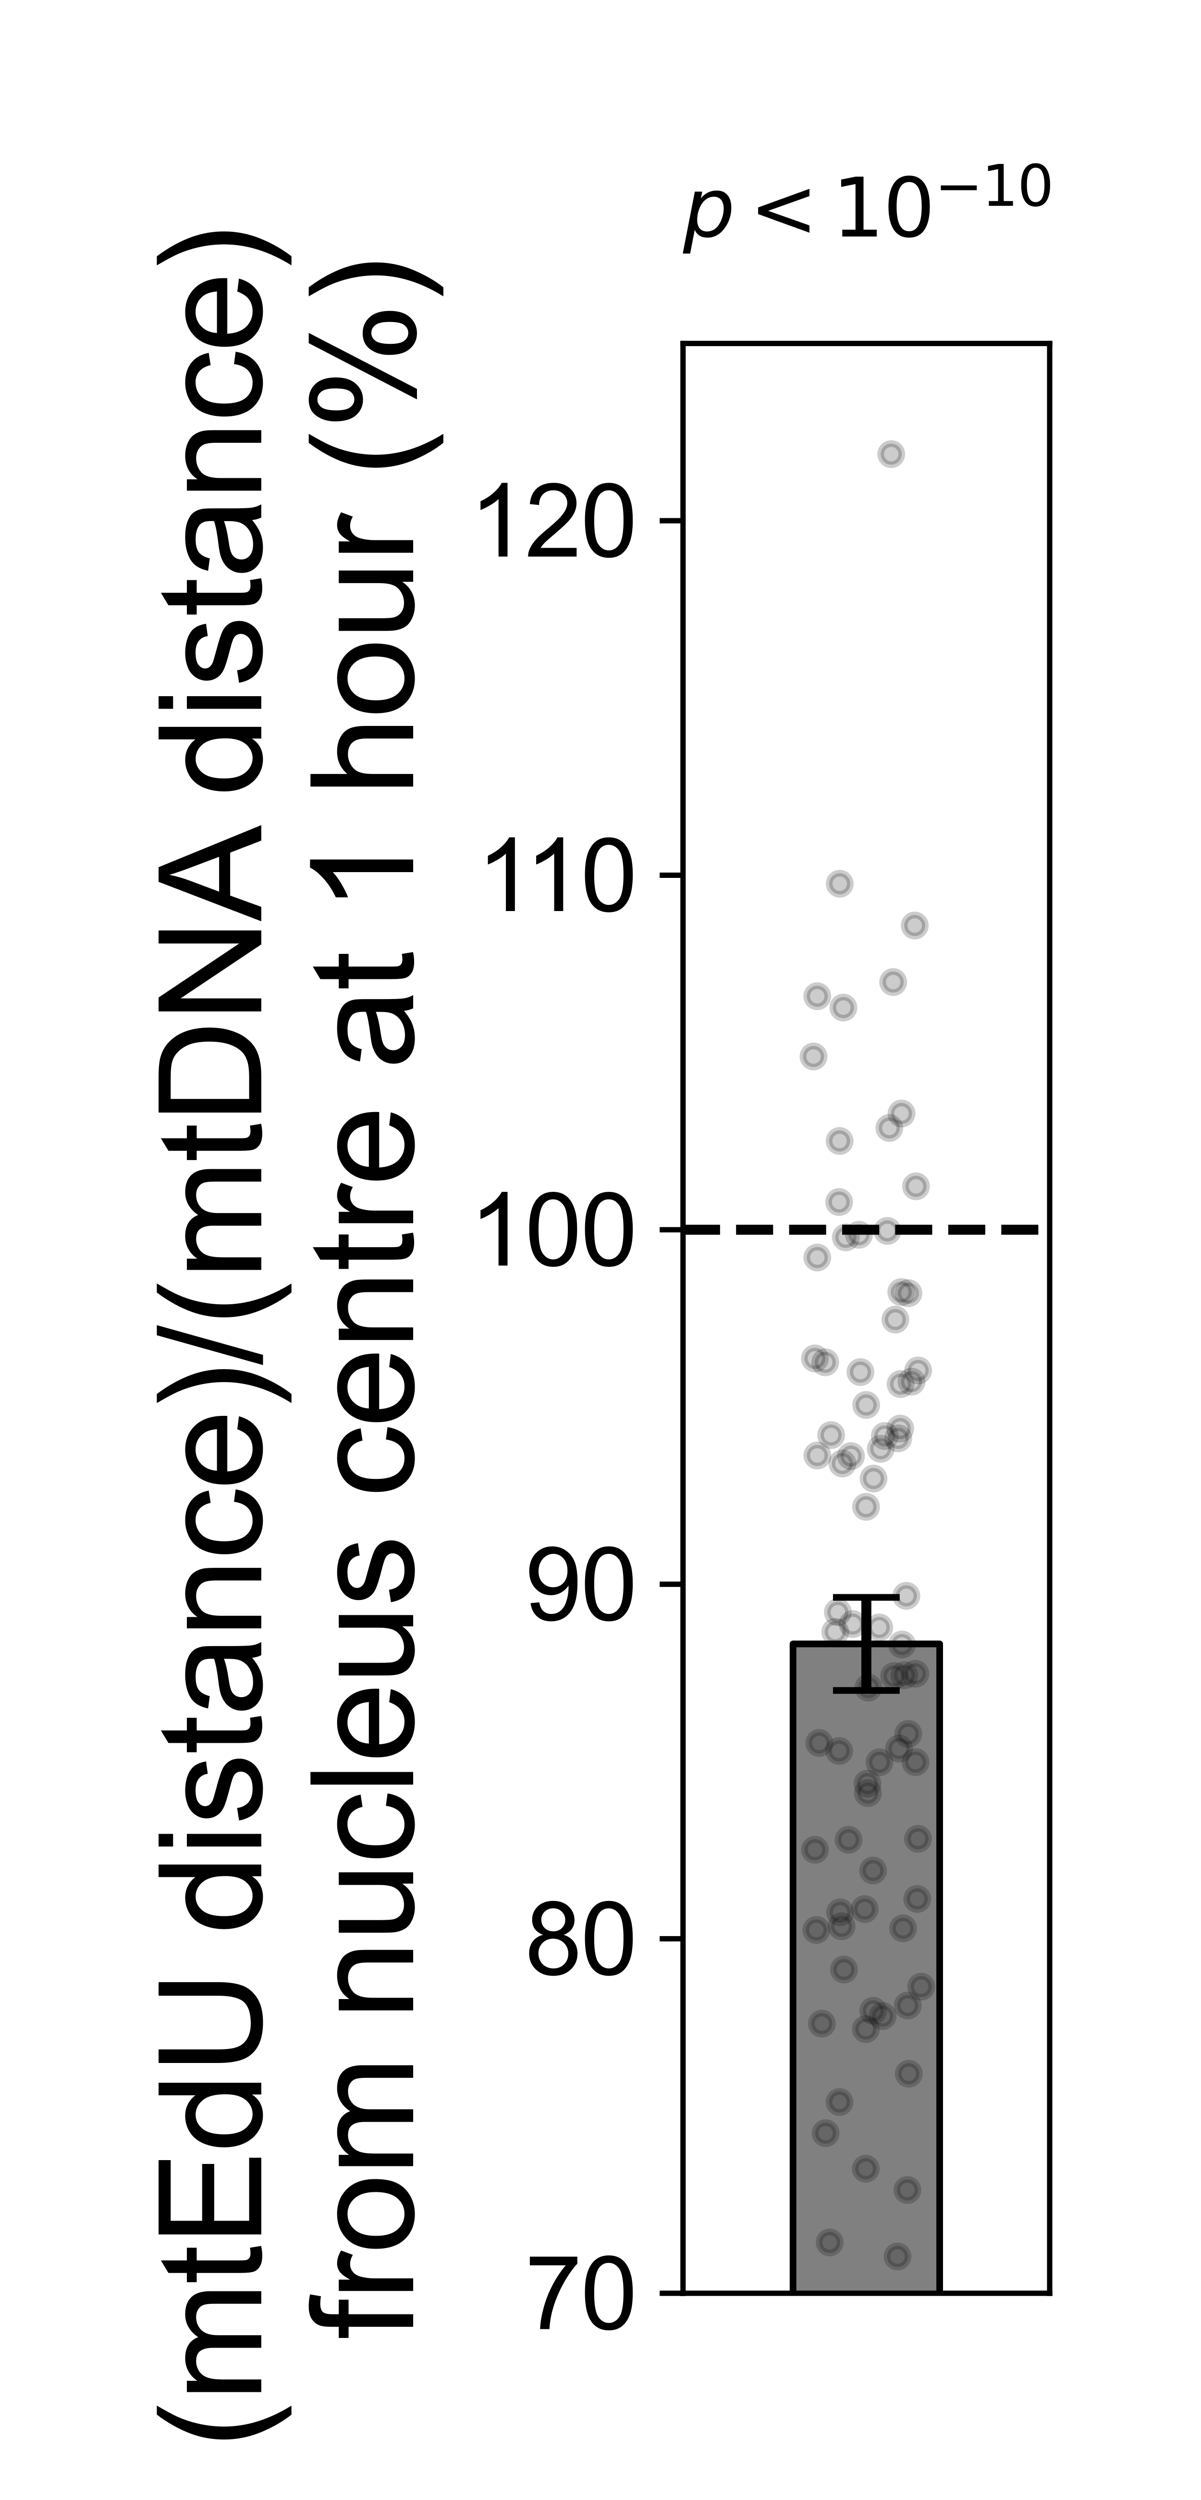 <?xml version="1.0" encoding="utf-8" standalone="no"?>
<!DOCTYPE svg PUBLIC "-//W3C//DTD SVG 1.1//EN"
  "http://www.w3.org/Graphics/SVG/1.1/DTD/svg11.dtd">
<svg xmlns:xlink="http://www.w3.org/1999/xlink" width="180pt" height="374.4pt" viewBox="0 0 180 374.4" xmlns="http://www.w3.org/2000/svg" version="1.1">
 <defs>
  <style type="text/css">*{stroke-linejoin: round; stroke-linecap: butt}</style>
 </defs>
 <g id="figure_1">
  <g id="patch_1">
   <path d="M 0 374.4 
L 180 374.4 
L 180 0 
L 0 0 
z
" style="fill: #ffffff"/>
  </g>
  <g id="axes_1">
   <g id="patch_2">
    <path d="M 102.368 343.44 
L 157.32 343.44 
L 157.32 51.437 
L 102.368 51.437 
z
" style="fill: #ffffff"/>
   </g>
   <g id="patch_3">
    <path d="M 118.854 715.08 
L 140.834 715.08 
L 140.834 246.194 
L 118.854 246.194 
z
" clip-path="url(#p59eb7cd8f8)" style="fill: #808080; stroke: #000000; stroke-linejoin: miter"/>
   </g>
   <g id="PathCollection_1">
    <defs>
     <path id="m642ede96dd" d="M 0 1.581 
C 0.419 1.581 0.822 1.415 1.118 1.118 
C 1.415 0.822 1.581 0.419 1.581 0 
C 1.581 -0.419 1.415 -0.822 1.118 -1.118 
C 0.822 -1.415 0.419 -1.581 0 -1.581 
C -0.419 -1.581 -0.822 -1.415 -1.118 -1.118 
C -1.415 -0.822 -1.581 -0.419 -1.581 0 
C -1.581 0.419 -1.415 0.822 -1.118 1.118 
C -0.822 1.415 -0.419 1.581 0 1.581 
z
" style="stroke: #000000; stroke-opacity: 0.2"/>
    </defs>
    <g clip-path="url(#p59eb7cd8f8)">
     <use xlink:href="#m642ede96dd" x="134.193" y="197.62" style="fill-opacity: 0.2; stroke: #000000; stroke-opacity: 0.2"/>
     <use xlink:href="#m642ede96dd" x="129.819" y="210.409" style="fill-opacity: 0.2; stroke: #000000; stroke-opacity: 0.2"/>
     <use xlink:href="#m642ede96dd" x="122.149" y="277.02" style="fill-opacity: 0.2; stroke: #000000; stroke-opacity: 0.2"/>
     <use xlink:href="#m642ede96dd" x="135.995" y="327.972" style="fill-opacity: 0.2; stroke: #000000; stroke-opacity: 0.2"/>
     <use xlink:href="#m642ede96dd" x="129.756" y="324.789" style="fill-opacity: 0.2; stroke: #000000; stroke-opacity: 0.2"/>
     <use xlink:href="#m642ede96dd" x="130.923" y="221.431" style="fill-opacity: 0.2; stroke: #000000; stroke-opacity: 0.2"/>
     <use xlink:href="#m642ede96dd" x="122.134" y="203.441" style="fill-opacity: 0.2; stroke: #000000; stroke-opacity: 0.2"/>
     <use xlink:href="#m642ede96dd" x="126.933" y="386.704" style="fill-opacity: 0.2; stroke: #000000; stroke-opacity: 0.2"/>
     <use xlink:href="#m642ede96dd" x="126.135" y="288.476" style="fill-opacity: 0.2; stroke: #000000; stroke-opacity: 0.2"/>
     <use xlink:href="#m642ede96dd" x="135.344" y="288.792" style="fill-opacity: 0.2; stroke: #000000; stroke-opacity: 0.2"/>
     <use xlink:href="#m642ede96dd" x="126.488" y="294.958" style="fill-opacity: 0.2; stroke: #000000; stroke-opacity: 0.2"/>
     <use xlink:href="#m642ede96dd" x="136.618" y="206.914" style="fill-opacity: 0.2; stroke: #000000; stroke-opacity: 0.2"/>
     <use xlink:href="#m642ede96dd" x="135.194" y="246.283" style="fill-opacity: 0.2; stroke: #000000; stroke-opacity: 0.2"/>
     <use xlink:href="#m642ede96dd" x="125.856" y="132.348" style="fill-opacity: 0.2; stroke: #000000; stroke-opacity: 0.2"/>
     <use xlink:href="#m642ede96dd" x="125.773" y="262.226" style="fill-opacity: 0.2; stroke: #000000; stroke-opacity: 0.2"/>
     <use xlink:href="#m642ede96dd" x="132.604" y="215.054" style="fill-opacity: 0.2; stroke: #000000; stroke-opacity: 0.2"/>
     <use xlink:href="#m642ede96dd" x="137.286" y="177.663" style="fill-opacity: 0.2; stroke: #000000; stroke-opacity: 0.2"/>
     <use xlink:href="#m642ede96dd" x="129.803" y="225.66" style="fill-opacity: 0.2; stroke: #000000; stroke-opacity: 0.2"/>
     <use xlink:href="#m642ede96dd" x="123.685" y="204.022" style="fill-opacity: 0.2; stroke: #000000; stroke-opacity: 0.2"/>
     <use xlink:href="#m642ede96dd" x="133.573" y="68.013" style="fill-opacity: 0.2; stroke: #000000; stroke-opacity: 0.2"/>
     <use xlink:href="#m642ede96dd" x="127.543" y="218.068" style="fill-opacity: 0.2; stroke: #000000; stroke-opacity: 0.2"/>
     <use xlink:href="#m642ede96dd" x="135.842" y="238.99" style="fill-opacity: 0.2; stroke: #000000; stroke-opacity: 0.2"/>
     <use xlink:href="#m642ede96dd" x="131.996" y="216.97" style="fill-opacity: 0.2; stroke: #000000; stroke-opacity: 0.2"/>
     <use xlink:href="#m642ede96dd" x="134.975" y="207.288" style="fill-opacity: 0.2; stroke: #000000; stroke-opacity: 0.2"/>
     <use xlink:href="#m642ede96dd" x="134.923" y="213.946" style="fill-opacity: 0.2; stroke: #000000; stroke-opacity: 0.2"/>
     <use xlink:href="#m642ede96dd" x="123.178" y="303.058" style="fill-opacity: 0.2; stroke: #000000; stroke-opacity: 0.2"/>
     <use xlink:href="#m642ede96dd" x="125.766" y="180.017" style="fill-opacity: 0.2; stroke: #000000; stroke-opacity: 0.2"/>
     <use xlink:href="#m642ede96dd" x="127.8" y="243.221" style="fill-opacity: 0.2; stroke: #000000; stroke-opacity: 0.2"/>
     <use xlink:href="#m642ede96dd" x="130.077" y="268.535" style="fill-opacity: 0.2; stroke: #000000; stroke-opacity: 0.2"/>
     <use xlink:href="#m642ede96dd" x="137.472" y="284.384" style="fill-opacity: 0.2; stroke: #000000; stroke-opacity: 0.2"/>
     <use xlink:href="#m642ede96dd" x="137.588" y="275.379" style="fill-opacity: 0.2; stroke: #000000; stroke-opacity: 0.2"/>
     <use xlink:href="#m642ede96dd" x="126.398" y="150.897" style="fill-opacity: 0.2; stroke: #000000; stroke-opacity: 0.2"/>
     <use xlink:href="#m642ede96dd" x="135.08" y="193.502" style="fill-opacity: 0.2; stroke: #000000; stroke-opacity: 0.2"/>
     <use xlink:href="#m642ede96dd" x="126.255" y="219.176" style="fill-opacity: 0.2; stroke: #000000; stroke-opacity: 0.2"/>
     <use xlink:href="#m642ede96dd" x="137.099" y="138.606" style="fill-opacity: 0.2; stroke: #000000; stroke-opacity: 0.2"/>
     <use xlink:href="#m642ede96dd" x="124.562" y="214.92" style="fill-opacity: 0.2; stroke: #000000; stroke-opacity: 0.2"/>
     <use xlink:href="#m642ede96dd" x="130.011" y="267.11" style="fill-opacity: 0.2; stroke: #000000; stroke-opacity: 0.2"/>
     <use xlink:href="#m642ede96dd" x="132.286" y="301.926" style="fill-opacity: 0.2; stroke: #000000; stroke-opacity: 0.2"/>
     <use xlink:href="#m642ede96dd" x="123.192" y="351.29" style="fill-opacity: 0.2; stroke: #000000; stroke-opacity: 0.2"/>
     <use xlink:href="#m642ede96dd" x="130.846" y="280.129" style="fill-opacity: 0.2; stroke: #000000; stroke-opacity: 0.2"/>
     <use xlink:href="#m642ede96dd" x="132.997" y="184.339" style="fill-opacity: 0.2; stroke: #000000; stroke-opacity: 0.2"/>
     <use xlink:href="#m642ede96dd" x="133.287" y="168.926" style="fill-opacity: 0.2; stroke: #000000; stroke-opacity: 0.2"/>
     <use xlink:href="#m642ede96dd" x="125.836" y="170.874" style="fill-opacity: 0.2; stroke: #000000; stroke-opacity: 0.2"/>
     <use xlink:href="#m642ede96dd" x="122.782" y="261.024" style="fill-opacity: 0.2; stroke: #000000; stroke-opacity: 0.2"/>
     <use xlink:href="#m642ede96dd" x="122.352" y="289.035" style="fill-opacity: 0.2; stroke: #000000; stroke-opacity: 0.2"/>
     <use xlink:href="#m642ede96dd" x="134.75" y="261.865" style="fill-opacity: 0.2; stroke: #000000; stroke-opacity: 0.2"/>
     <use xlink:href="#m642ede96dd" x="135.114" y="166.761" style="fill-opacity: 0.2; stroke: #000000; stroke-opacity: 0.2"/>
     <use xlink:href="#m642ede96dd" x="121.927" y="158.22" style="fill-opacity: 0.2; stroke: #000000; stroke-opacity: 0.2"/>
     <use xlink:href="#m642ede96dd" x="130.881" y="301.135" style="fill-opacity: 0.2; stroke: #000000; stroke-opacity: 0.2"/>
     <use xlink:href="#m642ede96dd" x="129.307" y="353.726" style="fill-opacity: 0.2; stroke: #000000; stroke-opacity: 0.2"/>
     <use xlink:href="#m642ede96dd" x="122.499" y="217.975" style="fill-opacity: 0.2; stroke: #000000; stroke-opacity: 0.2"/>
     <use xlink:href="#m642ede96dd" x="123.742" y="319.465" style="fill-opacity: 0.2; stroke: #000000; stroke-opacity: 0.2"/>
     <use xlink:href="#m642ede96dd" x="125.82" y="314.795" style="fill-opacity: 0.2; stroke: #000000; stroke-opacity: 0.2"/>
     <use xlink:href="#m642ede96dd" x="136.208" y="310.563" style="fill-opacity: 0.2; stroke: #000000; stroke-opacity: 0.2"/>
     <use xlink:href="#m642ede96dd" x="127.344" y="387.812" style="fill-opacity: 0.2; stroke: #000000; stroke-opacity: 0.2"/>
     <use xlink:href="#m642ede96dd" x="122.493" y="188.33" style="fill-opacity: 0.2; stroke: #000000; stroke-opacity: 0.2"/>
     <use xlink:href="#m642ede96dd" x="125.184" y="244.399" style="fill-opacity: 0.2; stroke: #000000; stroke-opacity: 0.2"/>
     <use xlink:href="#m642ede96dd" x="137.609" y="205.242" style="fill-opacity: 0.2; stroke: #000000; stroke-opacity: 0.2"/>
     <use xlink:href="#m642ede96dd" x="136.048" y="300.347" style="fill-opacity: 0.2; stroke: #000000; stroke-opacity: 0.2"/>
     <use xlink:href="#m642ede96dd" x="124.352" y="335.825" style="fill-opacity: 0.2; stroke: #000000; stroke-opacity: 0.2"/>
     <use xlink:href="#m642ede96dd" x="122.485" y="149.199" style="fill-opacity: 0.2; stroke: #000000; stroke-opacity: 0.2"/>
     <use xlink:href="#m642ede96dd" x="134.52" y="337.936" style="fill-opacity: 0.2; stroke: #000000; stroke-opacity: 0.2"/>
     <use xlink:href="#m642ede96dd" x="134.003" y="251" style="fill-opacity: 0.2; stroke: #000000; stroke-opacity: 0.2"/>
     <use xlink:href="#m642ede96dd" x="138.062" y="297.519" style="fill-opacity: 0.2; stroke: #000000; stroke-opacity: 0.2"/>
     <use xlink:href="#m642ede96dd" x="130.149" y="252.733" style="fill-opacity: 0.2; stroke: #000000; stroke-opacity: 0.2"/>
     <use xlink:href="#m642ede96dd" x="126.769" y="185.305" style="fill-opacity: 0.2; stroke: #000000; stroke-opacity: 0.2"/>
     <use xlink:href="#m642ede96dd" x="129.594" y="285.903" style="fill-opacity: 0.2; stroke: #000000; stroke-opacity: 0.2"/>
     <use xlink:href="#m642ede96dd" x="136.127" y="259.669" style="fill-opacity: 0.2; stroke: #000000; stroke-opacity: 0.2"/>
     <use xlink:href="#m642ede96dd" x="131.773" y="243.726" style="fill-opacity: 0.2; stroke: #000000; stroke-opacity: 0.2"/>
     <use xlink:href="#m642ede96dd" x="137.183" y="250.657" style="fill-opacity: 0.2; stroke: #000000; stroke-opacity: 0.2"/>
     <use xlink:href="#m642ede96dd" x="134.157" y="420.09" style="fill-opacity: 0.2; stroke: #000000; stroke-opacity: 0.2"/>
     <use xlink:href="#m642ede96dd" x="134.619" y="215.407" style="fill-opacity: 0.2; stroke: #000000; stroke-opacity: 0.2"/>
     <use xlink:href="#m642ede96dd" x="128.739" y="184.918" style="fill-opacity: 0.2; stroke: #000000; stroke-opacity: 0.2"/>
     <use xlink:href="#m642ede96dd" x="135.548" y="250.889" style="fill-opacity: 0.2; stroke: #000000; stroke-opacity: 0.2"/>
     <use xlink:href="#m642ede96dd" x="129.767" y="303.88" style="fill-opacity: 0.2; stroke: #000000; stroke-opacity: 0.2"/>
     <use xlink:href="#m642ede96dd" x="127.183" y="275.526" style="fill-opacity: 0.2; stroke: #000000; stroke-opacity: 0.2"/>
     <use xlink:href="#m642ede96dd" x="128.957" y="205.485" style="fill-opacity: 0.2; stroke: #000000; stroke-opacity: 0.2"/>
     <use xlink:href="#m642ede96dd" x="125.915" y="286.385" style="fill-opacity: 0.2; stroke: #000000; stroke-opacity: 0.2"/>
     <use xlink:href="#m642ede96dd" x="137.218" y="263.895" style="fill-opacity: 0.2; stroke: #000000; stroke-opacity: 0.2"/>
     <use xlink:href="#m642ede96dd" x="131.809" y="263.918" style="fill-opacity: 0.2; stroke: #000000; stroke-opacity: 0.2"/>
     <use xlink:href="#m642ede96dd" x="133.864" y="147.07" style="fill-opacity: 0.2; stroke: #000000; stroke-opacity: 0.2"/>
     <use xlink:href="#m642ede96dd" x="136.153" y="193.67" style="fill-opacity: 0.2; stroke: #000000; stroke-opacity: 0.2"/>
     <use xlink:href="#m642ede96dd" x="125.574" y="241.443" style="fill-opacity: 0.2; stroke: #000000; stroke-opacity: 0.2"/>
    </g>
   </g>
   <g id="matplotlib.axis_1"/>
   <g id="matplotlib.axis_2">
    <g id="ytick_1">
     <g id="line2d_1">
      <defs>
       <path id="mabaa6feaf3" d="M 0 0 
L -3.5 0 
" style="stroke: #000000; stroke-width: 0.8"/>
      </defs>
      <g>
       <use xlink:href="#mabaa6feaf3" x="102.368" y="343.44" style="stroke: #000000; stroke-width: 0.8"/>
      </g>
     </g>
     <g id="text_1">
      <!-- 70 -->
      <g transform="translate(78.685 348.808) scale(0.15 -0.15)">
       <defs>
        <path id="ArialMT-37" d="M 303 3981 
L 303 4522 
L 3269 4522 
L 3269 4084 
Q 2831 3619 2401 2847 
Q 1972 2075 1738 1259 
Q 1569 684 1522 0 
L 944 0 
Q 953 541 1156 1306 
Q 1359 2072 1739 2783 
Q 2119 3494 2547 3981 
L 303 3981 
z
" transform="scale(0.016)"/>
        <path id="ArialMT-30" d="M 266 2259 
Q 266 3072 433 3567 
Q 600 4063 929 4331 
Q 1259 4600 1759 4600 
Q 2128 4600 2406 4451 
Q 2684 4303 2865 4023 
Q 3047 3744 3150 3342 
Q 3253 2941 3253 2259 
Q 3253 1453 3087 958 
Q 2922 463 2592 192 
Q 2263 -78 1759 -78 
Q 1097 -78 719 397 
Q 266 969 266 2259 
z
M 844 2259 
Q 844 1131 1108 757 
Q 1372 384 1759 384 
Q 2147 384 2411 759 
Q 2675 1134 2675 2259 
Q 2675 3391 2411 3762 
Q 2147 4134 1753 4134 
Q 1366 4134 1134 3806 
Q 844 3388 844 2259 
z
" transform="scale(0.016)"/>
       </defs>
       <use xlink:href="#ArialMT-37"/>
       <use xlink:href="#ArialMT-30" x="55.615"/>
      </g>
     </g>
    </g>
    <g id="ytick_2">
     <g id="line2d_2">
      <g>
       <use xlink:href="#mabaa6feaf3" x="102.368" y="290.349" style="stroke: #000000; stroke-width: 0.8"/>
      </g>
     </g>
     <g id="text_2">
      <!-- 80 -->
      <g transform="translate(78.685 295.717) scale(0.15 -0.15)">
       <defs>
        <path id="ArialMT-38" d="M 1131 2484 
Q 781 2613 612 2850 
Q 444 3088 444 3419 
Q 444 3919 803 4259 
Q 1163 4600 1759 4600 
Q 2359 4600 2725 4251 
Q 3091 3903 3091 3403 
Q 3091 3084 2923 2848 
Q 2756 2613 2416 2484 
Q 2838 2347 3058 2040 
Q 3278 1734 3278 1309 
Q 3278 722 2862 322 
Q 2447 -78 1769 -78 
Q 1091 -78 675 323 
Q 259 725 259 1325 
Q 259 1772 486 2073 
Q 713 2375 1131 2484 
z
M 1019 3438 
Q 1019 3113 1228 2906 
Q 1438 2700 1772 2700 
Q 2097 2700 2305 2904 
Q 2513 3109 2513 3406 
Q 2513 3716 2298 3927 
Q 2084 4138 1766 4138 
Q 1444 4138 1231 3931 
Q 1019 3725 1019 3438 
z
M 838 1322 
Q 838 1081 952 856 
Q 1066 631 1291 507 
Q 1516 384 1775 384 
Q 2178 384 2440 643 
Q 2703 903 2703 1303 
Q 2703 1709 2433 1975 
Q 2163 2241 1756 2241 
Q 1359 2241 1098 1978 
Q 838 1716 838 1322 
z
" transform="scale(0.016)"/>
       </defs>
       <use xlink:href="#ArialMT-38"/>
       <use xlink:href="#ArialMT-30" x="55.615"/>
      </g>
     </g>
    </g>
    <g id="ytick_3">
     <g id="line2d_3">
      <g>
       <use xlink:href="#mabaa6feaf3" x="102.368" y="237.257" style="stroke: #000000; stroke-width: 0.8"/>
      </g>
     </g>
     <g id="text_3">
      <!-- 90 -->
      <g transform="translate(78.685 242.625) scale(0.15 -0.15)">
       <defs>
        <path id="ArialMT-39" d="M 350 1059 
L 891 1109 
Q 959 728 1153 556 
Q 1347 384 1650 384 
Q 1909 384 2104 503 
Q 2300 622 2425 820 
Q 2550 1019 2634 1356 
Q 2719 1694 2719 2044 
Q 2719 2081 2716 2156 
Q 2547 1888 2255 1720 
Q 1963 1553 1622 1553 
Q 1053 1553 659 1965 
Q 266 2378 266 3053 
Q 266 3750 677 4175 
Q 1088 4600 1706 4600 
Q 2153 4600 2523 4359 
Q 2894 4119 3086 3673 
Q 3278 3228 3278 2384 
Q 3278 1506 3087 986 
Q 2897 466 2520 194 
Q 2144 -78 1638 -78 
Q 1100 -78 759 220 
Q 419 519 350 1059 
z
M 2653 3081 
Q 2653 3566 2395 3850 
Q 2138 4134 1775 4134 
Q 1400 4134 1122 3828 
Q 844 3522 844 3034 
Q 844 2597 1108 2323 
Q 1372 2050 1759 2050 
Q 2150 2050 2401 2323 
Q 2653 2597 2653 3081 
z
" transform="scale(0.016)"/>
       </defs>
       <use xlink:href="#ArialMT-39"/>
       <use xlink:href="#ArialMT-30" x="55.615"/>
      </g>
     </g>
    </g>
    <g id="ytick_4">
     <g id="line2d_4">
      <g>
       <use xlink:href="#mabaa6feaf3" x="102.368" y="184.166" style="stroke: #000000; stroke-width: 0.8"/>
      </g>
     </g>
     <g id="text_4">
      <!-- 100 -->
      <g transform="translate(70.344 189.534) scale(0.15 -0.15)">
       <defs>
        <path id="ArialMT-31" d="M 2384 0 
L 1822 0 
L 1822 3584 
Q 1619 3391 1289 3197 
Q 959 3003 697 2906 
L 697 3450 
Q 1169 3672 1522 3987 
Q 1875 4303 2022 4600 
L 2384 4600 
L 2384 0 
z
" transform="scale(0.016)"/>
       </defs>
       <use xlink:href="#ArialMT-31"/>
       <use xlink:href="#ArialMT-30" x="55.615"/>
       <use xlink:href="#ArialMT-30" x="111.23"/>
      </g>
     </g>
    </g>
    <g id="ytick_5">
     <g id="line2d_5">
      <g>
       <use xlink:href="#mabaa6feaf3" x="102.368" y="131.074" style="stroke: #000000; stroke-width: 0.8"/>
      </g>
     </g>
     <g id="text_5">
      <!-- 110 -->
      <g transform="translate(71.45 136.442) scale(0.15 -0.15)">
       <use xlink:href="#ArialMT-31"/>
       <use xlink:href="#ArialMT-31" x="48.24"/>
       <use xlink:href="#ArialMT-30" x="103.855"/>
      </g>
     </g>
    </g>
    <g id="ytick_6">
     <g id="line2d_6">
      <g>
       <use xlink:href="#mabaa6feaf3" x="102.368" y="77.983" style="stroke: #000000; stroke-width: 0.8"/>
      </g>
     </g>
     <g id="text_6">
      <!-- 120 -->
      <g transform="translate(70.344 83.351) scale(0.15 -0.15)">
       <defs>
        <path id="ArialMT-32" d="M 3222 541 
L 3222 0 
L 194 0 
Q 188 203 259 391 
Q 375 700 629 1000 
Q 884 1300 1366 1694 
Q 2113 2306 2375 2664 
Q 2638 3022 2638 3341 
Q 2638 3675 2398 3904 
Q 2159 4134 1775 4134 
Q 1369 4134 1125 3890 
Q 881 3647 878 3216 
L 300 3275 
Q 359 3922 746 4261 
Q 1134 4600 1788 4600 
Q 2447 4600 2831 4234 
Q 3216 3869 3216 3328 
Q 3216 3053 3103 2787 
Q 2991 2522 2730 2228 
Q 2469 1934 1863 1422 
Q 1356 997 1212 845 
Q 1069 694 975 541 
L 3222 541 
z
" transform="scale(0.016)"/>
       </defs>
       <use xlink:href="#ArialMT-31"/>
       <use xlink:href="#ArialMT-32" x="55.615"/>
       <use xlink:href="#ArialMT-30" x="111.23"/>
      </g>
     </g>
    </g>
    <g id="text_7">
     <!-- (mtEdU distance)/(mtDNA distance)  -->
     <g transform="translate(39.159 366.648) rotate(-90) scale(0.21 -0.21)">
      <defs>
       <path id="ArialMT-28" d="M 1497 -1347 
Q 1031 -759 709 28 
Q 388 816 388 1659 
Q 388 2403 628 3084 
Q 909 3875 1497 4659 
L 1900 4659 
Q 1522 4009 1400 3731 
Q 1209 3300 1100 2831 
Q 966 2247 966 1656 
Q 966 153 1900 -1347 
L 1497 -1347 
z
" transform="scale(0.016)"/>
       <path id="ArialMT-6d" d="M 422 0 
L 422 3319 
L 925 3319 
L 925 2853 
Q 1081 3097 1340 3245 
Q 1600 3394 1931 3394 
Q 2300 3394 2536 3241 
Q 2772 3088 2869 2813 
Q 3263 3394 3894 3394 
Q 4388 3394 4653 3120 
Q 4919 2847 4919 2278 
L 4919 0 
L 4359 0 
L 4359 2091 
Q 4359 2428 4304 2576 
Q 4250 2725 4106 2815 
Q 3963 2906 3769 2906 
Q 3419 2906 3187 2673 
Q 2956 2441 2956 1928 
L 2956 0 
L 2394 0 
L 2394 2156 
Q 2394 2531 2256 2718 
Q 2119 2906 1806 2906 
Q 1569 2906 1367 2781 
Q 1166 2656 1075 2415 
Q 984 2175 984 1722 
L 984 0 
L 422 0 
z
" transform="scale(0.016)"/>
       <path id="ArialMT-74" d="M 1650 503 
L 1731 6 
Q 1494 -44 1306 -44 
Q 1000 -44 831 53 
Q 663 150 594 308 
Q 525 466 525 972 
L 525 2881 
L 113 2881 
L 113 3319 
L 525 3319 
L 525 4141 
L 1084 4478 
L 1084 3319 
L 1650 3319 
L 1650 2881 
L 1084 2881 
L 1084 941 
Q 1084 700 1114 631 
Q 1144 563 1211 522 
Q 1278 481 1403 481 
Q 1497 481 1650 503 
z
" transform="scale(0.016)"/>
       <path id="ArialMT-45" d="M 506 0 
L 506 4581 
L 3819 4581 
L 3819 4041 
L 1113 4041 
L 1113 2638 
L 3647 2638 
L 3647 2100 
L 1113 2100 
L 1113 541 
L 3925 541 
L 3925 0 
L 506 0 
z
" transform="scale(0.016)"/>
       <path id="ArialMT-64" d="M 2575 0 
L 2575 419 
Q 2259 -75 1647 -75 
Q 1250 -75 917 144 
Q 584 363 401 755 
Q 219 1147 219 1656 
Q 219 2153 384 2558 
Q 550 2963 881 3178 
Q 1213 3394 1622 3394 
Q 1922 3394 2156 3267 
Q 2391 3141 2538 2938 
L 2538 4581 
L 3097 4581 
L 3097 0 
L 2575 0 
z
M 797 1656 
Q 797 1019 1065 703 
Q 1334 388 1700 388 
Q 2069 388 2326 689 
Q 2584 991 2584 1609 
Q 2584 2291 2321 2609 
Q 2059 2928 1675 2928 
Q 1300 2928 1048 2622 
Q 797 2316 797 1656 
z
" transform="scale(0.016)"/>
       <path id="ArialMT-55" d="M 3500 4581 
L 4106 4581 
L 4106 1934 
Q 4106 1244 3950 837 
Q 3794 431 3386 176 
Q 2978 -78 2316 -78 
Q 1672 -78 1262 144 
Q 853 366 678 786 
Q 503 1206 503 1934 
L 503 4581 
L 1109 4581 
L 1109 1938 
Q 1109 1341 1220 1058 
Q 1331 775 1601 622 
Q 1872 469 2263 469 
Q 2931 469 3215 772 
Q 3500 1075 3500 1938 
L 3500 4581 
z
" transform="scale(0.016)"/>
       <path id="ArialMT-20" transform="scale(0.016)"/>
       <path id="ArialMT-69" d="M 425 3934 
L 425 4581 
L 988 4581 
L 988 3934 
L 425 3934 
z
M 425 0 
L 425 3319 
L 988 3319 
L 988 0 
L 425 0 
z
" transform="scale(0.016)"/>
       <path id="ArialMT-73" d="M 197 991 
L 753 1078 
Q 800 744 1014 566 
Q 1228 388 1613 388 
Q 2000 388 2187 545 
Q 2375 703 2375 916 
Q 2375 1106 2209 1216 
Q 2094 1291 1634 1406 
Q 1016 1563 777 1677 
Q 538 1791 414 1992 
Q 291 2194 291 2438 
Q 291 2659 392 2848 
Q 494 3038 669 3163 
Q 800 3259 1026 3326 
Q 1253 3394 1513 3394 
Q 1903 3394 2198 3281 
Q 2494 3169 2634 2976 
Q 2775 2784 2828 2463 
L 2278 2388 
Q 2241 2644 2061 2787 
Q 1881 2931 1553 2931 
Q 1166 2931 1000 2803 
Q 834 2675 834 2503 
Q 834 2394 903 2306 
Q 972 2216 1119 2156 
Q 1203 2125 1616 2013 
Q 2213 1853 2448 1751 
Q 2684 1650 2818 1456 
Q 2953 1263 2953 975 
Q 2953 694 2789 445 
Q 2625 197 2315 61 
Q 2006 -75 1616 -75 
Q 969 -75 630 194 
Q 291 463 197 991 
z
" transform="scale(0.016)"/>
       <path id="ArialMT-61" d="M 2588 409 
Q 2275 144 1986 34 
Q 1697 -75 1366 -75 
Q 819 -75 525 192 
Q 231 459 231 875 
Q 231 1119 342 1320 
Q 453 1522 633 1644 
Q 813 1766 1038 1828 
Q 1203 1872 1538 1913 
Q 2219 1994 2541 2106 
Q 2544 2222 2544 2253 
Q 2544 2597 2384 2738 
Q 2169 2928 1744 2928 
Q 1347 2928 1158 2789 
Q 969 2650 878 2297 
L 328 2372 
Q 403 2725 575 2942 
Q 747 3159 1072 3276 
Q 1397 3394 1825 3394 
Q 2250 3394 2515 3294 
Q 2781 3194 2906 3042 
Q 3031 2891 3081 2659 
Q 3109 2516 3109 2141 
L 3109 1391 
Q 3109 606 3145 398 
Q 3181 191 3288 0 
L 2700 0 
Q 2613 175 2588 409 
z
M 2541 1666 
Q 2234 1541 1622 1453 
Q 1275 1403 1131 1340 
Q 988 1278 909 1158 
Q 831 1038 831 891 
Q 831 666 1001 516 
Q 1172 366 1500 366 
Q 1825 366 2078 508 
Q 2331 650 2450 897 
Q 2541 1088 2541 1459 
L 2541 1666 
z
" transform="scale(0.016)"/>
       <path id="ArialMT-6e" d="M 422 0 
L 422 3319 
L 928 3319 
L 928 2847 
Q 1294 3394 1984 3394 
Q 2284 3394 2536 3286 
Q 2788 3178 2913 3003 
Q 3038 2828 3088 2588 
Q 3119 2431 3119 2041 
L 3119 0 
L 2556 0 
L 2556 2019 
Q 2556 2363 2490 2533 
Q 2425 2703 2258 2804 
Q 2091 2906 1866 2906 
Q 1506 2906 1245 2678 
Q 984 2450 984 1813 
L 984 0 
L 422 0 
z
" transform="scale(0.016)"/>
       <path id="ArialMT-63" d="M 2588 1216 
L 3141 1144 
Q 3050 572 2676 248 
Q 2303 -75 1759 -75 
Q 1078 -75 664 370 
Q 250 816 250 1647 
Q 250 2184 428 2587 
Q 606 2991 970 3192 
Q 1334 3394 1763 3394 
Q 2303 3394 2647 3120 
Q 2991 2847 3088 2344 
L 2541 2259 
Q 2463 2594 2264 2762 
Q 2066 2931 1784 2931 
Q 1359 2931 1093 2626 
Q 828 2322 828 1663 
Q 828 994 1084 691 
Q 1341 388 1753 388 
Q 2084 388 2306 591 
Q 2528 794 2588 1216 
z
" transform="scale(0.016)"/>
       <path id="ArialMT-65" d="M 2694 1069 
L 3275 997 
Q 3138 488 2766 206 
Q 2394 -75 1816 -75 
Q 1088 -75 661 373 
Q 234 822 234 1631 
Q 234 2469 665 2931 
Q 1097 3394 1784 3394 
Q 2450 3394 2872 2941 
Q 3294 2488 3294 1666 
Q 3294 1616 3291 1516 
L 816 1516 
Q 847 969 1125 678 
Q 1403 388 1819 388 
Q 2128 388 2347 550 
Q 2566 713 2694 1069 
z
M 847 1978 
L 2700 1978 
Q 2663 2397 2488 2606 
Q 2219 2931 1791 2931 
Q 1403 2931 1139 2672 
Q 875 2413 847 1978 
z
" transform="scale(0.016)"/>
       <path id="ArialMT-29" d="M 791 -1347 
L 388 -1347 
Q 1322 153 1322 1656 
Q 1322 2244 1188 2822 
Q 1081 3291 891 3722 
Q 769 4003 388 4659 
L 791 4659 
Q 1378 3875 1659 3084 
Q 1900 2403 1900 1659 
Q 1900 816 1576 28 
Q 1253 -759 791 -1347 
z
" transform="scale(0.016)"/>
       <path id="ArialMT-2f" d="M 0 -78 
L 1328 4659 
L 1778 4659 
L 453 -78 
L 0 -78 
z
" transform="scale(0.016)"/>
       <path id="ArialMT-44" d="M 494 0 
L 494 4581 
L 2072 4581 
Q 2606 4581 2888 4516 
Q 3281 4425 3559 4188 
Q 3922 3881 4101 3404 
Q 4281 2928 4281 2316 
Q 4281 1794 4159 1391 
Q 4038 988 3847 723 
Q 3656 459 3429 307 
Q 3203 156 2883 78 
Q 2563 0 2147 0 
L 494 0 
z
M 1100 541 
L 2078 541 
Q 2531 541 2789 625 
Q 3047 709 3200 863 
Q 3416 1078 3536 1442 
Q 3656 1806 3656 2325 
Q 3656 3044 3420 3430 
Q 3184 3816 2847 3947 
Q 2603 4041 2063 4041 
L 1100 4041 
L 1100 541 
z
" transform="scale(0.016)"/>
       <path id="ArialMT-4e" d="M 488 0 
L 488 4581 
L 1109 4581 
L 3516 984 
L 3516 4581 
L 4097 4581 
L 4097 0 
L 3475 0 
L 1069 3600 
L 1069 0 
L 488 0 
z
" transform="scale(0.016)"/>
       <path id="ArialMT-41" d="M -9 0 
L 1750 4581 
L 2403 4581 
L 4278 0 
L 3588 0 
L 3053 1388 
L 1138 1388 
L 634 0 
L -9 0 
z
M 1313 1881 
L 2866 1881 
L 2388 3150 
Q 2169 3728 2063 4100 
Q 1975 3659 1816 3225 
L 1313 1881 
z
" transform="scale(0.016)"/>
      </defs>
      <use xlink:href="#ArialMT-28"/>
      <use xlink:href="#ArialMT-6d" x="33.301"/>
      <use xlink:href="#ArialMT-74" x="116.602"/>
      <use xlink:href="#ArialMT-45" x="144.385"/>
      <use xlink:href="#ArialMT-64" x="211.084"/>
      <use xlink:href="#ArialMT-55" x="266.699"/>
      <use xlink:href="#ArialMT-20" x="338.916"/>
      <use xlink:href="#ArialMT-64" x="366.699"/>
      <use xlink:href="#ArialMT-69" x="422.314"/>
      <use xlink:href="#ArialMT-73" x="444.531"/>
      <use xlink:href="#ArialMT-74" x="494.531"/>
      <use xlink:href="#ArialMT-61" x="522.314"/>
      <use xlink:href="#ArialMT-6e" x="577.93"/>
      <use xlink:href="#ArialMT-63" x="633.545"/>
      <use xlink:href="#ArialMT-65" x="683.545"/>
      <use xlink:href="#ArialMT-29" x="739.16"/>
      <use xlink:href="#ArialMT-2f" x="772.461"/>
      <use xlink:href="#ArialMT-28" x="800.244"/>
      <use xlink:href="#ArialMT-6d" x="833.545"/>
      <use xlink:href="#ArialMT-74" x="916.846"/>
      <use xlink:href="#ArialMT-44" x="944.629"/>
      <use xlink:href="#ArialMT-4e" x="1016.846"/>
      <use xlink:href="#ArialMT-41" x="1089.062"/>
      <use xlink:href="#ArialMT-20" x="1150.262"/>
      <use xlink:href="#ArialMT-64" x="1178.045"/>
      <use xlink:href="#ArialMT-69" x="1233.66"/>
      <use xlink:href="#ArialMT-73" x="1255.877"/>
      <use xlink:href="#ArialMT-74" x="1305.877"/>
      <use xlink:href="#ArialMT-61" x="1333.66"/>
      <use xlink:href="#ArialMT-6e" x="1389.275"/>
      <use xlink:href="#ArialMT-63" x="1444.891"/>
      <use xlink:href="#ArialMT-65" x="1494.891"/>
      <use xlink:href="#ArialMT-29" x="1550.506"/>
      <use xlink:href="#ArialMT-20" x="1583.807"/>
     </g>
     <!--  from nucleus centre at 1 hour (%) -->
     <g transform="translate(61.924 356.162) rotate(-90) scale(0.21 -0.21)">
      <defs>
       <path id="ArialMT-66" d="M 556 0 
L 556 2881 
L 59 2881 
L 59 3319 
L 556 3319 
L 556 3672 
Q 556 4006 616 4169 
Q 697 4388 901 4523 
Q 1106 4659 1475 4659 
Q 1713 4659 2000 4603 
L 1916 4113 
Q 1741 4144 1584 4144 
Q 1328 4144 1222 4034 
Q 1116 3925 1116 3625 
L 1116 3319 
L 1763 3319 
L 1763 2881 
L 1116 2881 
L 1116 0 
L 556 0 
z
" transform="scale(0.016)"/>
       <path id="ArialMT-72" d="M 416 0 
L 416 3319 
L 922 3319 
L 922 2816 
Q 1116 3169 1280 3281 
Q 1444 3394 1641 3394 
Q 1925 3394 2219 3213 
L 2025 2691 
Q 1819 2813 1613 2813 
Q 1428 2813 1281 2702 
Q 1134 2591 1072 2394 
Q 978 2094 978 1738 
L 978 0 
L 416 0 
z
" transform="scale(0.016)"/>
       <path id="ArialMT-6f" d="M 213 1659 
Q 213 2581 725 3025 
Q 1153 3394 1769 3394 
Q 2453 3394 2887 2945 
Q 3322 2497 3322 1706 
Q 3322 1066 3130 698 
Q 2938 331 2570 128 
Q 2203 -75 1769 -75 
Q 1072 -75 642 372 
Q 213 819 213 1659 
z
M 791 1659 
Q 791 1022 1069 705 
Q 1347 388 1769 388 
Q 2188 388 2466 706 
Q 2744 1025 2744 1678 
Q 2744 2294 2464 2611 
Q 2184 2928 1769 2928 
Q 1347 2928 1069 2612 
Q 791 2297 791 1659 
z
" transform="scale(0.016)"/>
       <path id="ArialMT-75" d="M 2597 0 
L 2597 488 
Q 2209 -75 1544 -75 
Q 1250 -75 995 37 
Q 741 150 617 320 
Q 494 491 444 738 
Q 409 903 409 1263 
L 409 3319 
L 972 3319 
L 972 1478 
Q 972 1038 1006 884 
Q 1059 663 1231 536 
Q 1403 409 1656 409 
Q 1909 409 2131 539 
Q 2353 669 2445 892 
Q 2538 1116 2538 1541 
L 2538 3319 
L 3100 3319 
L 3100 0 
L 2597 0 
z
" transform="scale(0.016)"/>
       <path id="ArialMT-6c" d="M 409 0 
L 409 4581 
L 972 4581 
L 972 0 
L 409 0 
z
" transform="scale(0.016)"/>
       <path id="ArialMT-68" d="M 422 0 
L 422 4581 
L 984 4581 
L 984 2938 
Q 1378 3394 1978 3394 
Q 2347 3394 2619 3248 
Q 2891 3103 3008 2847 
Q 3125 2591 3125 2103 
L 3125 0 
L 2563 0 
L 2563 2103 
Q 2563 2525 2380 2717 
Q 2197 2909 1863 2909 
Q 1613 2909 1392 2779 
Q 1172 2650 1078 2428 
Q 984 2206 984 1816 
L 984 0 
L 422 0 
z
" transform="scale(0.016)"/>
       <path id="ArialMT-25" d="M 372 3481 
Q 372 3972 619 4315 
Q 866 4659 1334 4659 
Q 1766 4659 2048 4351 
Q 2331 4044 2331 3447 
Q 2331 2866 2045 2552 
Q 1759 2238 1341 2238 
Q 925 2238 648 2547 
Q 372 2856 372 3481 
z
M 1350 4272 
Q 1141 4272 1002 4090 
Q 863 3909 863 3425 
Q 863 2984 1003 2804 
Q 1144 2625 1350 2625 
Q 1563 2625 1702 2806 
Q 1841 2988 1841 3469 
Q 1841 3913 1700 4092 
Q 1559 4272 1350 4272 
z
M 1353 -169 
L 3859 4659 
L 4316 4659 
L 1819 -169 
L 1353 -169 
z
M 3334 1075 
Q 3334 1569 3581 1911 
Q 3828 2253 4300 2253 
Q 4731 2253 5014 1945 
Q 5297 1638 5297 1041 
Q 5297 459 5011 145 
Q 4725 -169 4303 -169 
Q 3888 -169 3611 142 
Q 3334 453 3334 1075 
z
M 4316 1866 
Q 4103 1866 3964 1684 
Q 3825 1503 3825 1019 
Q 3825 581 3965 400 
Q 4106 219 4313 219 
Q 4528 219 4667 400 
Q 4806 581 4806 1063 
Q 4806 1506 4665 1686 
Q 4525 1866 4316 1866 
z
" transform="scale(0.016)"/>
      </defs>
      <use xlink:href="#ArialMT-20"/>
      <use xlink:href="#ArialMT-66" x="27.783"/>
      <use xlink:href="#ArialMT-72" x="55.566"/>
      <use xlink:href="#ArialMT-6f" x="88.867"/>
      <use xlink:href="#ArialMT-6d" x="144.482"/>
      <use xlink:href="#ArialMT-20" x="227.783"/>
      <use xlink:href="#ArialMT-6e" x="255.566"/>
      <use xlink:href="#ArialMT-75" x="311.182"/>
      <use xlink:href="#ArialMT-63" x="366.797"/>
      <use xlink:href="#ArialMT-6c" x="416.797"/>
      <use xlink:href="#ArialMT-65" x="439.014"/>
      <use xlink:href="#ArialMT-75" x="494.629"/>
      <use xlink:href="#ArialMT-73" x="550.244"/>
      <use xlink:href="#ArialMT-20" x="600.244"/>
      <use xlink:href="#ArialMT-63" x="628.027"/>
      <use xlink:href="#ArialMT-65" x="678.027"/>
      <use xlink:href="#ArialMT-6e" x="733.643"/>
      <use xlink:href="#ArialMT-74" x="789.258"/>
      <use xlink:href="#ArialMT-72" x="817.041"/>
      <use xlink:href="#ArialMT-65" x="850.342"/>
      <use xlink:href="#ArialMT-20" x="905.957"/>
      <use xlink:href="#ArialMT-61" x="933.74"/>
      <use xlink:href="#ArialMT-74" x="989.355"/>
      <use xlink:href="#ArialMT-20" x="1017.139"/>
      <use xlink:href="#ArialMT-31" x="1044.922"/>
      <use xlink:href="#ArialMT-20" x="1100.537"/>
      <use xlink:href="#ArialMT-68" x="1128.32"/>
      <use xlink:href="#ArialMT-6f" x="1183.936"/>
      <use xlink:href="#ArialMT-75" x="1239.551"/>
      <use xlink:href="#ArialMT-72" x="1295.166"/>
      <use xlink:href="#ArialMT-20" x="1328.467"/>
      <use xlink:href="#ArialMT-28" x="1356.25"/>
      <use xlink:href="#ArialMT-25" x="1389.551"/>
      <use xlink:href="#ArialMT-29" x="1478.467"/>
     </g>
    </g>
   </g>
   <g id="LineCollection_1">
    <path d="M 129.844 253.164 
L 129.844 239.224 
" clip-path="url(#p59eb7cd8f8)" style="fill: none; stroke: #000000; stroke-width: 1.5"/>
   </g>
   <g id="line2d_7">
    <defs>
     <path id="m7817a3ef46" d="M 5 0 
L -5 -0 
" style="stroke: #000000"/>
    </defs>
    <g clip-path="url(#p59eb7cd8f8)">
     <use xlink:href="#m7817a3ef46" x="129.844" y="253.164" style="stroke: #000000"/>
    </g>
   </g>
   <g id="line2d_8">
    <g clip-path="url(#p59eb7cd8f8)">
     <use xlink:href="#m7817a3ef46" x="129.844" y="239.224" style="stroke: #000000"/>
    </g>
   </g>
   <g id="line2d_9">
    <path d="M 102.368 184.166 
L 157.32 184.166 
" clip-path="url(#p59eb7cd8f8)" style="fill: none; stroke-dasharray: 5.55,2.4; stroke-dashoffset: 0; stroke: #000000; stroke-width: 1.5"/>
   </g>
   <g id="patch_4">
    <path d="M 102.368 343.44 
L 102.368 51.437 
" style="fill: none; stroke: #000000; stroke-width: 0.8; stroke-linejoin: miter; stroke-linecap: square"/>
   </g>
   <g id="patch_5">
    <path d="M 157.32 343.44 
L 157.32 51.437 
" style="fill: none; stroke: #000000; stroke-width: 0.8; stroke-linejoin: miter; stroke-linecap: square"/>
   </g>
   <g id="patch_6">
    <path d="M 102.368 343.44 
L 157.32 343.44 
" style="fill: none; stroke: #000000; stroke-width: 0.8; stroke-linejoin: miter; stroke-linecap: square"/>
   </g>
   <g id="patch_7">
    <path d="M 102.368 51.437 
L 157.32 51.437 
" style="fill: none; stroke: #000000; stroke-width: 0.8; stroke-linejoin: miter; stroke-linecap: square"/>
   </g>
   <g id="text_8">
    <!-- $p &lt; 10^{-10}$ -->
    <g transform="translate(102.368 35.509) scale(0.12 -0.12)">
     <defs>
      <path id="DejaVuSans-Oblique-70" d="M 3175 2156 
Q 3175 2616 2975 2859 
Q 2775 3103 2400 3103 
Q 2144 3103 1911 2972 
Q 1678 2841 1497 2591 
Q 1319 2344 1212 1994 
Q 1106 1644 1106 1300 
Q 1106 863 1306 627 
Q 1506 391 1875 391 
Q 2147 391 2380 519 
Q 2613 647 2778 891 
Q 2956 1147 3065 1494 
Q 3175 1841 3175 2156 
z
M 1394 2969 
Q 1625 3272 1939 3428 
Q 2253 3584 2638 3584 
Q 3175 3584 3472 3232 
Q 3769 2881 3769 2247 
Q 3769 1728 3584 1258 
Q 3400 788 3053 416 
Q 2822 169 2531 39 
Q 2241 -91 1919 -91 
Q 1547 -91 1294 64 
Q 1041 219 916 525 
L 556 -1331 
L -19 -1331 
L 922 3500 
L 1497 3500 
L 1394 2969 
z
" transform="scale(0.016)"/>
      <path id="DejaVuSans-3c" d="M 4684 3150 
L 1459 2003 
L 4684 863 
L 4684 294 
L 678 1747 
L 678 2266 
L 4684 3719 
L 4684 3150 
z
" transform="scale(0.016)"/>
      <path id="DejaVuSans-31" d="M 794 531 
L 1825 531 
L 1825 4091 
L 703 3866 
L 703 4441 
L 1819 4666 
L 2450 4666 
L 2450 531 
L 3481 531 
L 3481 0 
L 794 0 
L 794 531 
z
" transform="scale(0.016)"/>
      <path id="DejaVuSans-30" d="M 2034 4250 
Q 1547 4250 1301 3770 
Q 1056 3291 1056 2328 
Q 1056 1369 1301 889 
Q 1547 409 2034 409 
Q 2525 409 2770 889 
Q 3016 1369 3016 2328 
Q 3016 3291 2770 3770 
Q 2525 4250 2034 4250 
z
M 2034 4750 
Q 2819 4750 3233 4129 
Q 3647 3509 3647 2328 
Q 3647 1150 3233 529 
Q 2819 -91 2034 -91 
Q 1250 -91 836 529 
Q 422 1150 422 2328 
Q 422 3509 836 4129 
Q 1250 4750 2034 4750 
z
" transform="scale(0.016)"/>
      <path id="DejaVuSans-2212" d="M 678 2272 
L 4684 2272 
L 4684 1741 
L 678 1741 
L 678 2272 
z
" transform="scale(0.016)"/>
     </defs>
     <use xlink:href="#DejaVuSans-Oblique-70" transform="translate(0 0.766)"/>
     <use xlink:href="#DejaVuSans-3c" transform="translate(82.959 0.766)"/>
     <use xlink:href="#DejaVuSans-31" transform="translate(186.23 0.766)"/>
     <use xlink:href="#DejaVuSans-30" transform="translate(249.854 0.766)"/>
     <use xlink:href="#DejaVuSans-2212" transform="translate(314.434 39.047) scale(0.7)"/>
     <use xlink:href="#DejaVuSans-31" transform="translate(373.086 39.047) scale(0.7)"/>
     <use xlink:href="#DejaVuSans-30" transform="translate(417.622 39.047) scale(0.7)"/>
    </g>
   </g>
  </g>
 </g>
 <defs>
  <clipPath id="p59eb7cd8f8">
   <rect x="102.368" y="51.437" width="54.952" height="292.003"/>
  </clipPath>
 </defs>
</svg>
